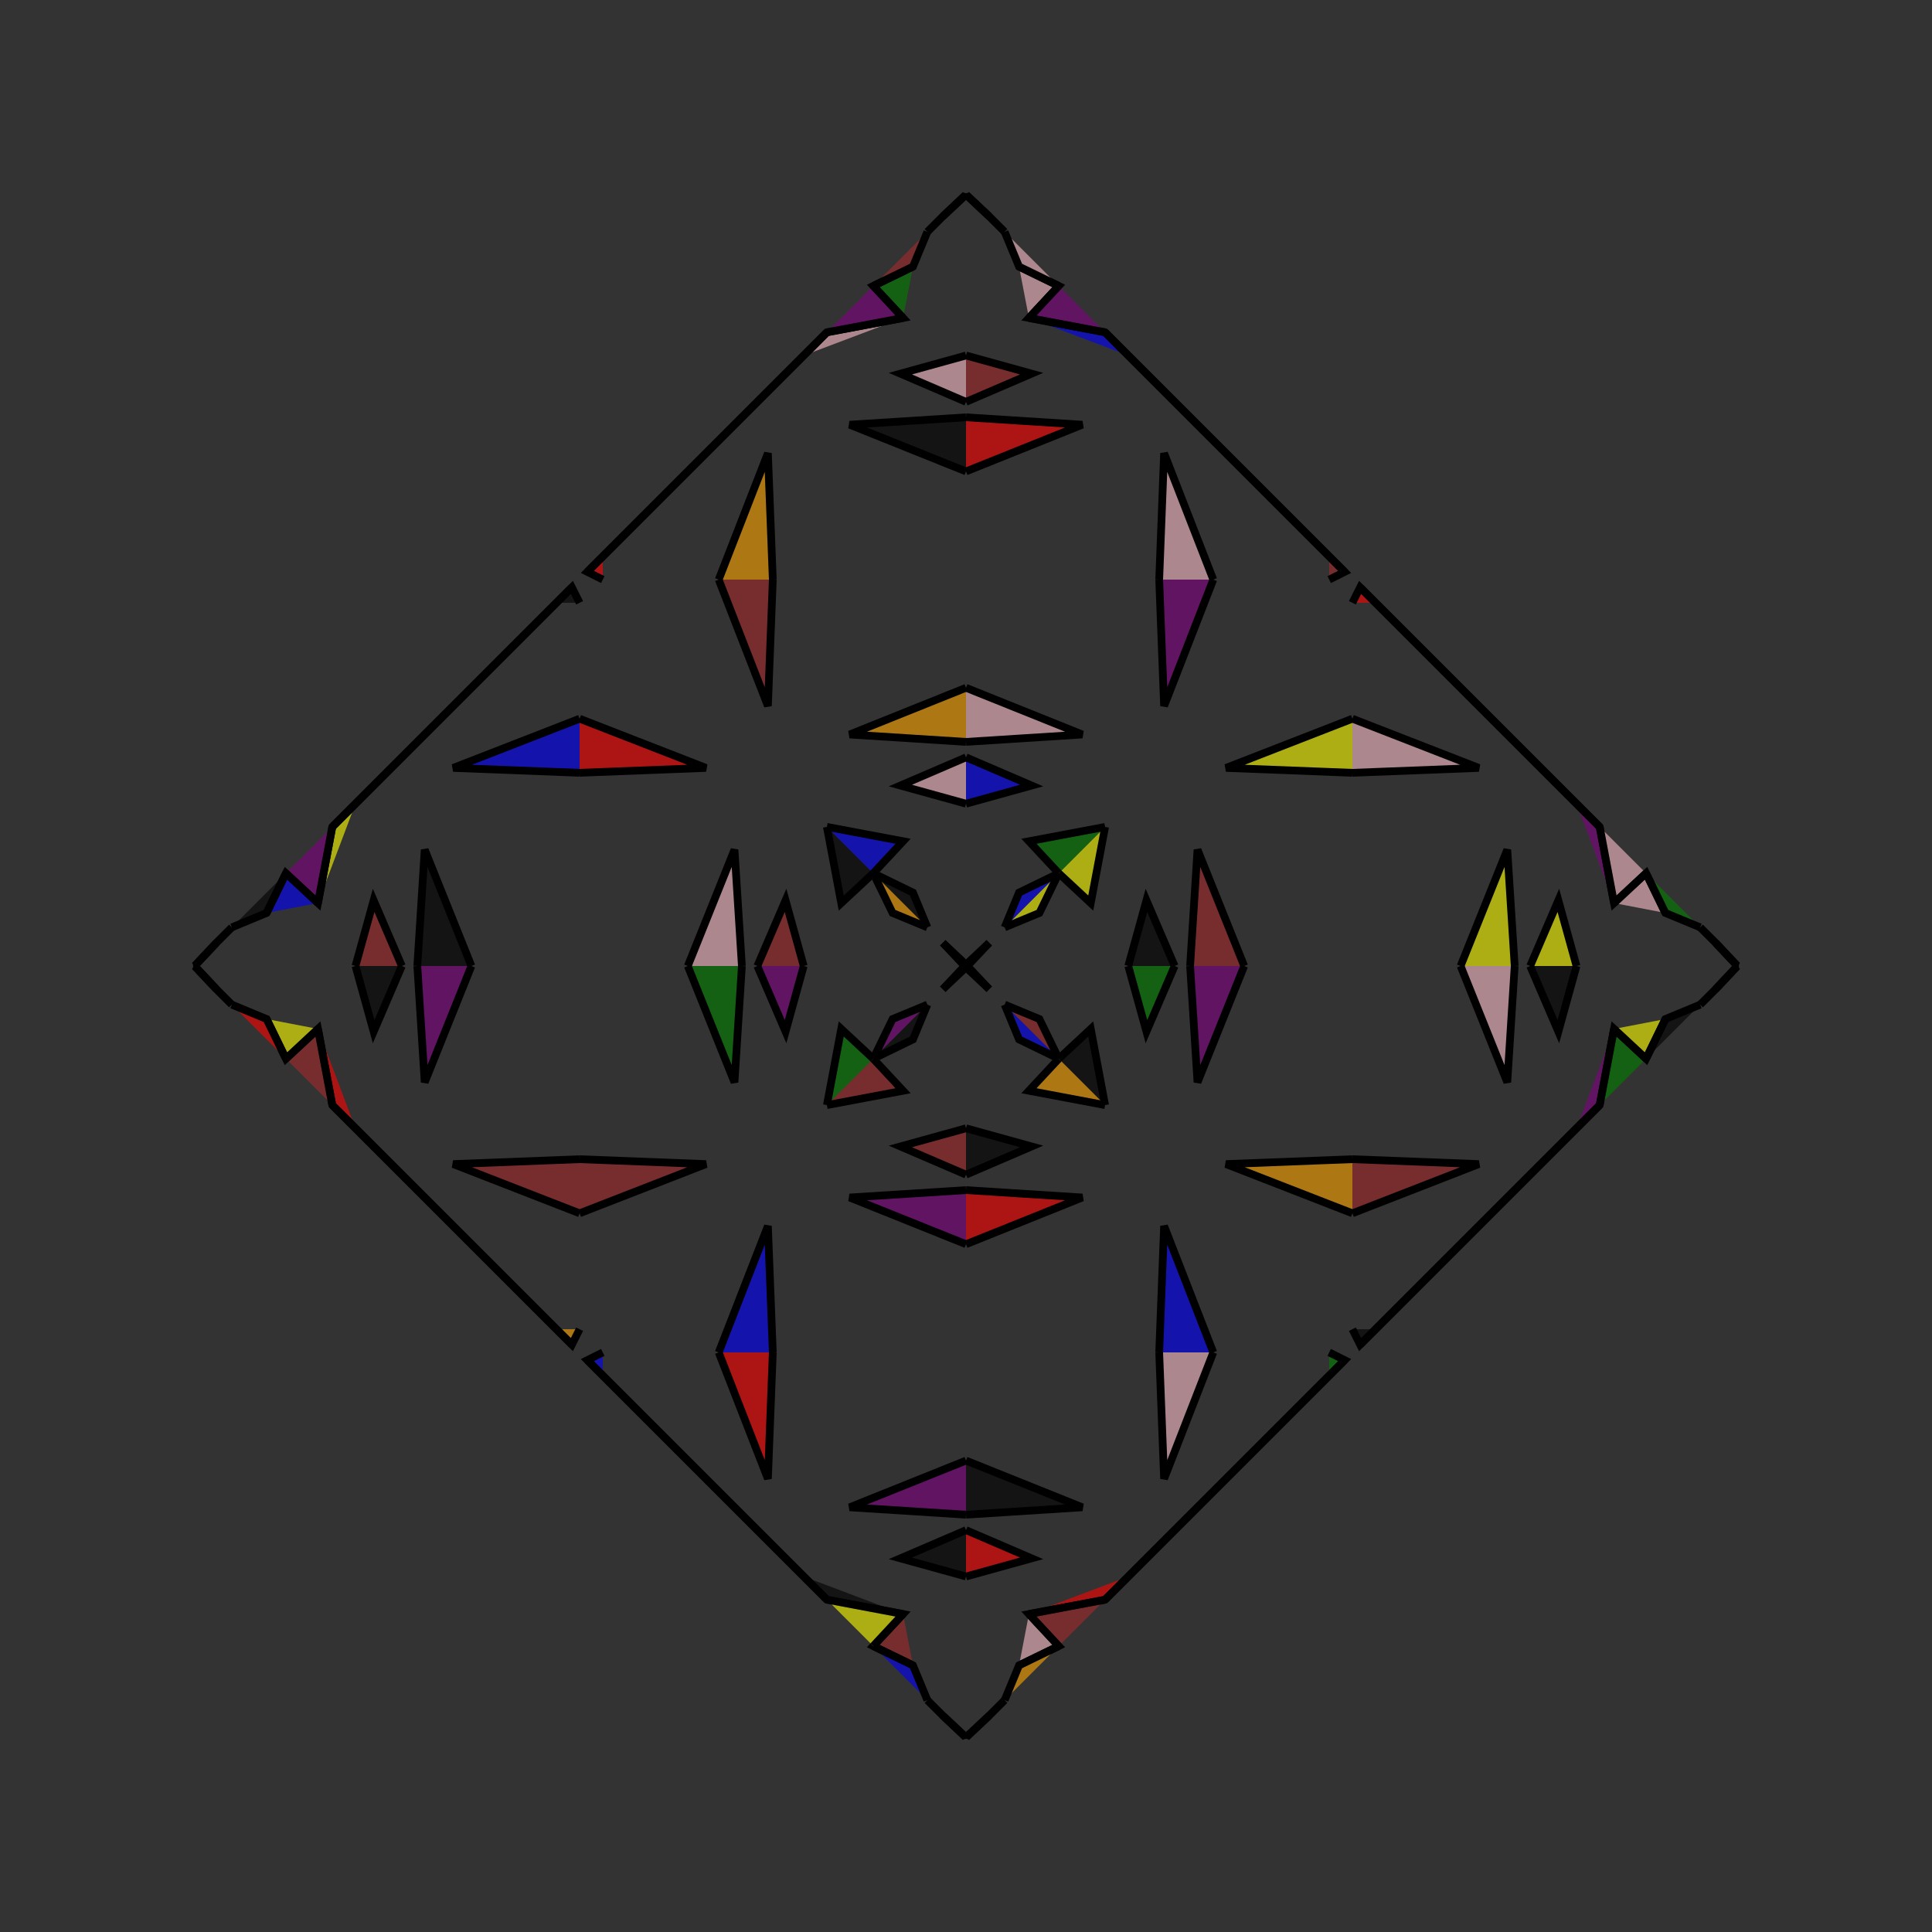 <?xml version="1.0" encoding="UTF-8"?>
<svg xmlns="http://www.w3.org/2000/svg" xmlns:xlink="http://www.w3.org/1999/xlink"
     width="250" height="250" viewBox="-125.0 -125.0 250 250">
<rect x="-125.0" y="-125.0" width="250" height="250" fill="#333333" stroke="none"/>
<defs>
</defs>
<path d="M21.0,79.0 L18.0,82.0 L8.143,83.857" fill="red" fill-opacity="0.6" stroke="black" stroke-width="1" />
<path d="M21.0,-79.0 L18.0,-82.0 L8.143,-83.857" fill="blue" fill-opacity="0.6" stroke="black" stroke-width="1" />
<path d="M47.0,53.0 L21.0,79.0 L18.0,82.0" fill="yellow" fill-opacity="0.6" stroke="black" stroke-width="1" />
<path d="M47.0,-53.0 L21.0,-79.0 L18.0,-82.0" fill="green" fill-opacity="0.6" stroke="black" stroke-width="1" />
<path d="M21.0,-0.0 L23.35,-8.493 L27.0,-0.0" fill="black" fill-opacity="0.6" stroke="black" stroke-width="1" />
<path d="M21.0,-0.0 L23.35,8.493 L27.0,-0.0" fill="green" fill-opacity="0.6" stroke="black" stroke-width="1" />
<path d="M29.0,-0.0 L29.957,-15.052 L36.0,-0.0" fill="brown" fill-opacity="0.6" stroke="black" stroke-width="1" />
<path d="M29.0,-0.0 L29.957,15.052 L36.0,-0.0" fill="purple" fill-opacity="0.6" stroke="black" stroke-width="1" />
<path d="M50.0,-25.0 L33.642,-25.633 L50.0,-32.0" fill="yellow" fill-opacity="0.6" stroke="black" stroke-width="1" />
<path d="M50.0,25.0 L33.642,25.633 L50.0,32.0" fill="orange" fill-opacity="0.6" stroke="black" stroke-width="1" />
<path d="M47.0,50.0 L49.0,51.0 L47.0,53.0" fill="green" fill-opacity="0.6" stroke="black" stroke-width="1" />
<path d="M47.0,-50.0 L49.0,-51.0 L47.0,-53.0" fill="brown" fill-opacity="0.6" stroke="black" stroke-width="1" />
<path d="M49.0,51.0 L47.0,53.0 L21.0,79.0" fill="red" fill-opacity="0.6" stroke="black" stroke-width="1" />
<path d="M49.0,-51.0 L47.0,-53.0 L21.0,-79.0" fill="orange" fill-opacity="0.6" stroke="black" stroke-width="1" />
<path d="M18.0,-18.0 L16.143,-8.143 L12.0,-12.0" fill="yellow" fill-opacity="0.6" stroke="black" stroke-width="1" />
<path d="M18.0,18.0 L16.143,8.143 L12.0,12.0" fill="black" fill-opacity="0.6" stroke="black" stroke-width="1" />
<path d="M8.143,83.857 L12.0,88.0 L6.864,90.5" fill="pink" fill-opacity="0.6" stroke="black" stroke-width="1" />
<path d="M8.143,-83.857 L12.0,-88.0 L6.864,-90.5" fill="pink" fill-opacity="0.6" stroke="black" stroke-width="1" />
<path d="M12.0,-12.0 L9.5,-6.864 L5.0,-5.0" fill="yellow" fill-opacity="0.6" stroke="black" stroke-width="1" />
<path d="M12.0,12.0 L9.5,6.864 L5.0,5.0" fill="brown" fill-opacity="0.6" stroke="black" stroke-width="1" />
<path d="M5.0,95.0 L3.0,97.0 L0.046,99.777" fill="pink" fill-opacity="0.6" stroke="black" stroke-width="1" />
<path d="M5.0,-95.0 L3.0,-97.0 L0.046,-99.777" fill="pink" fill-opacity="0.6" stroke="black" stroke-width="1" />
<path d="M3.0,-3.0 L0.223,-0.046 L0.0,-0.0" fill="purple" fill-opacity="0.6" stroke="black" stroke-width="1" />
<path d="M3.0,3.0 L0.223,0.046 L0.0,-0.0" fill="blue" fill-opacity="0.6" stroke="black" stroke-width="1" />
<path d="M-21.0,79.0 L-18.0,82.0 L-8.143,83.857" fill="black" fill-opacity="0.6" stroke="black" stroke-width="1" />
<path d="M-21.0,-79.0 L-18.0,-82.0 L-8.143,-83.857" fill="pink" fill-opacity="0.6" stroke="black" stroke-width="1" />
<path d="M-47.0,53.0 L-21.0,79.0 L-18.0,82.0" fill="blue" fill-opacity="0.6" stroke="black" stroke-width="1" />
<path d="M-47.0,-53.0 L-21.0,-79.0 L-18.0,-82.0" fill="green" fill-opacity="0.6" stroke="black" stroke-width="1" />
<path d="M-21.0,-0.0 L-23.35,-8.493 L-27.0,-0.0" fill="brown" fill-opacity="0.6" stroke="black" stroke-width="1" />
<path d="M-21.0,-0.0 L-23.35,8.493 L-27.0,-0.0" fill="purple" fill-opacity="0.6" stroke="black" stroke-width="1" />
<path d="M-29.0,-0.0 L-29.957,-15.052 L-36.0,-0.0" fill="pink" fill-opacity="0.6" stroke="black" stroke-width="1" />
<path d="M-29.0,-0.0 L-29.957,15.052 L-36.0,-0.0" fill="green" fill-opacity="0.6" stroke="black" stroke-width="1" />
<path d="M-50.0,-25.0 L-33.642,-25.633 L-50.0,-32.0" fill="red" fill-opacity="0.6" stroke="black" stroke-width="1" />
<path d="M-50.0,25.0 L-33.642,25.633 L-50.0,32.0" fill="brown" fill-opacity="0.6" stroke="black" stroke-width="1" />
<path d="M-47.0,50.0 L-49.0,51.0 L-47.0,53.0" fill="blue" fill-opacity="0.6" stroke="black" stroke-width="1" />
<path d="M-47.0,-50.0 L-49.0,-51.0 L-47.0,-53.0" fill="red" fill-opacity="0.6" stroke="black" stroke-width="1" />
<path d="M-49.0,51.0 L-47.0,53.0 L-21.0,79.0" fill="orange" fill-opacity="0.6" stroke="black" stroke-width="1" />
<path d="M-49.0,-51.0 L-47.0,-53.0 L-21.0,-79.0" fill="blue" fill-opacity="0.6" stroke="black" stroke-width="1" />
<path d="M-18.0,-18.0 L-16.143,-8.143 L-12.0,-12.0" fill="black" fill-opacity="0.6" stroke="black" stroke-width="1" />
<path d="M-18.0,18.0 L-16.143,8.143 L-12.0,12.0" fill="green" fill-opacity="0.6" stroke="black" stroke-width="1" />
<path d="M-8.143,83.857 L-12.0,88.0 L-6.864,90.5" fill="brown" fill-opacity="0.6" stroke="black" stroke-width="1" />
<path d="M-8.143,-83.857 L-12.0,-88.0 L-6.864,-90.5" fill="green" fill-opacity="0.6" stroke="black" stroke-width="1" />
<path d="M-12.0,-12.0 L-9.5,-6.864 L-5.0,-5.0" fill="orange" fill-opacity="0.6" stroke="black" stroke-width="1" />
<path d="M-12.0,12.0 L-9.5,6.864 L-5.0,5.0" fill="purple" fill-opacity="0.6" stroke="black" stroke-width="1" />
<path d="M-5.0,95.0 L-3.0,97.0 L-0.046,99.777" fill="black" fill-opacity="0.6" stroke="black" stroke-width="1" />
<path d="M-5.0,-95.0 L-3.0,-97.0 L-0.046,-99.777" fill="pink" fill-opacity="0.6" stroke="black" stroke-width="1" />
<path d="M-3.0,-3.0 L-0.223,-0.046 L0.0,-0.0" fill="purple" fill-opacity="0.6" stroke="black" stroke-width="1" />
<path d="M-3.0,3.0 L-0.223,0.046 L0.0,-0.0" fill="yellow" fill-opacity="0.6" stroke="black" stroke-width="1" />
<path d="M79.0,21.0 L82.0,18.0 L83.857,8.143" fill="purple" fill-opacity="0.6" stroke="black" stroke-width="1" />
<path d="M79.0,-21.0 L82.0,-18.0 L83.857,-8.143" fill="purple" fill-opacity="0.6" stroke="black" stroke-width="1" />
<path d="M53.0,47.0 L79.0,21.0 L82.0,18.0" fill="pink" fill-opacity="0.6" stroke="black" stroke-width="1" />
<path d="M53.0,-47.0 L79.0,-21.0 L82.0,-18.0" fill="black" fill-opacity="0.6" stroke="black" stroke-width="1" />
<path d="M79.0,-0.0 L76.65,8.493 L73.0,-0.0" fill="black" fill-opacity="0.6" stroke="black" stroke-width="1" />
<path d="M79.0,-0.0 L76.65,-8.493 L73.0,-0.0" fill="yellow" fill-opacity="0.6" stroke="black" stroke-width="1" />
<path d="M71.0,-0.0 L70.043,15.052 L64.0,-0.0" fill="pink" fill-opacity="0.6" stroke="black" stroke-width="1" />
<path d="M71.0,-0.0 L70.043,-15.052 L64.0,-0.0" fill="yellow" fill-opacity="0.6" stroke="black" stroke-width="1" />
<path d="M50.0,25.0 L66.358,25.633 L50.0,32.0" fill="brown" fill-opacity="0.6" stroke="black" stroke-width="1" />
<path d="M50.0,-25.0 L66.358,-25.633 L50.0,-32.0" fill="pink" fill-opacity="0.6" stroke="black" stroke-width="1" />
<path d="M50.0,47.0 L51.0,49.0 L53.0,47.0" fill="black" fill-opacity="0.6" stroke="black" stroke-width="1" />
<path d="M50.0,-47.0 L51.0,-49.0 L53.0,-47.0" fill="red" fill-opacity="0.6" stroke="black" stroke-width="1" />
<path d="M51.0,49.0 L53.0,47.0 L79.0,21.0" fill="blue" fill-opacity="0.6" stroke="black" stroke-width="1" />
<path d="M51.0,-49.0 L53.0,-47.0 L79.0,-21.0" fill="red" fill-opacity="0.6" stroke="black" stroke-width="1" />
<path d="M82.0,18.0 L83.857,8.143 L88.0,12.0" fill="green" fill-opacity="0.6" stroke="black" stroke-width="1" />
<path d="M82.0,-18.0 L83.857,-8.143 L88.0,-12.0" fill="pink" fill-opacity="0.6" stroke="black" stroke-width="1" />
<path d="M83.857,8.143 L88.0,12.0 L90.5,6.864" fill="yellow" fill-opacity="0.6" stroke="black" stroke-width="1" />
<path d="M83.857,-8.143 L88.0,-12.0 L90.5,-6.864" fill="pink" fill-opacity="0.6" stroke="black" stroke-width="1" />
<path d="M88.0,12.0 L90.5,6.864 L95.0,5.0" fill="black" fill-opacity="0.6" stroke="black" stroke-width="1" />
<path d="M88.0,-12.0 L90.5,-6.864 L95.0,-5.0" fill="green" fill-opacity="0.6" stroke="black" stroke-width="1" />
<path d="M95.0,5.0 L97.0,3.0 L99.777,0.046" fill="orange" fill-opacity="0.6" stroke="black" stroke-width="1" />
<path d="M95.0,-5.0 L97.0,-3.0 L99.777,-0.046" fill="black" fill-opacity="0.6" stroke="black" stroke-width="1" />
<path d="M97.0,3.0 L99.777,0.046 L100.0,-0.0" fill="yellow" fill-opacity="0.6" stroke="black" stroke-width="1" />
<path d="M97.0,-3.0 L99.777,-0.046 L100.0,-0.0" fill="yellow" fill-opacity="0.6" stroke="black" stroke-width="1" />
<path d="M0.0,-21.0 L8.493,-23.35 L0.0,-27.0" fill="blue" fill-opacity="0.6" stroke="black" stroke-width="1" />
<path d="M0.0,21.0 L8.493,23.35 L0.0,27.0" fill="black" fill-opacity="0.6" stroke="black" stroke-width="1" />
<path d="M0.0,79.0 L8.493,76.65 L0.0,73.0" fill="red" fill-opacity="0.6" stroke="black" stroke-width="1" />
<path d="M0.0,-79.0 L8.493,-76.65 L0.0,-73.0" fill="brown" fill-opacity="0.6" stroke="black" stroke-width="1" />
<path d="M0.0,-29.0 L15.052,-29.957 L0.0,-36.0" fill="pink" fill-opacity="0.6" stroke="black" stroke-width="1" />
<path d="M0.0,29.0 L15.052,29.957 L0.0,36.0" fill="red" fill-opacity="0.6" stroke="black" stroke-width="1" />
<path d="M0.0,71.0 L15.052,70.043 L0.0,64.0" fill="black" fill-opacity="0.6" stroke="black" stroke-width="1" />
<path d="M0.0,-71.0 L15.052,-70.043 L0.0,-64.0" fill="red" fill-opacity="0.6" stroke="black" stroke-width="1" />
<path d="M25.0,-50.0 L25.633,-33.642 L32.0,-50.0" fill="purple" fill-opacity="0.6" stroke="black" stroke-width="1" />
<path d="M25.0,50.0 L25.633,33.642 L32.0,50.0" fill="blue" fill-opacity="0.6" stroke="black" stroke-width="1" />
<path d="M25.0,50.0 L25.633,66.358 L32.0,50.0" fill="pink" fill-opacity="0.6" stroke="black" stroke-width="1" />
<path d="M25.0,-50.0 L25.633,-66.358 L32.0,-50.0" fill="pink" fill-opacity="0.6" stroke="black" stroke-width="1" />
<path d="M18.0,-18.0 L8.143,-16.143 L12.0,-12.0" fill="green" fill-opacity="0.6" stroke="black" stroke-width="1" />
<path d="M18.0,18.0 L8.143,16.143 L12.0,12.0" fill="orange" fill-opacity="0.6" stroke="black" stroke-width="1" />
<path d="M18.0,82.0 L8.143,83.857 L12.0,88.0" fill="brown" fill-opacity="0.6" stroke="black" stroke-width="1" />
<path d="M18.0,-82.0 L8.143,-83.857 L12.0,-88.0" fill="purple" fill-opacity="0.6" stroke="black" stroke-width="1" />
<path d="M12.0,-12.0 L6.864,-9.5 L5.0,-5.0" fill="blue" fill-opacity="0.6" stroke="black" stroke-width="1" />
<path d="M12.0,12.0 L6.864,9.5 L5.0,5.0" fill="blue" fill-opacity="0.6" stroke="black" stroke-width="1" />
<path d="M12.0,88.0 L6.864,90.5 L5.0,95.0" fill="orange" fill-opacity="0.6" stroke="black" stroke-width="1" />
<path d="M12.0,-88.0 L6.864,-90.5 L5.0,-95.0" fill="pink" fill-opacity="0.6" stroke="black" stroke-width="1" />
<path d="M3.0,-3.0 L0.046,-0.223 L0.0,-0.0" fill="blue" fill-opacity="0.6" stroke="black" stroke-width="1" />
<path d="M3.0,3.0 L0.046,0.223 L0.0,-0.0" fill="orange" fill-opacity="0.6" stroke="black" stroke-width="1" />
<path d="M3.0,97.0 L0.046,99.777 L0.0,100.0" fill="purple" fill-opacity="0.6" stroke="black" stroke-width="1" />
<path d="M3.0,-97.0 L0.046,-99.777 L0.0,-100.0" fill="red" fill-opacity="0.6" stroke="black" stroke-width="1" />
<path d="M0.0,79.0 L-8.493,76.65 L0.0,73.0" fill="black" fill-opacity="0.6" stroke="black" stroke-width="1" />
<path d="M0.0,-21.0 L-8.493,-23.35 L0.0,-27.0" fill="pink" fill-opacity="0.6" stroke="black" stroke-width="1" />
<path d="M0.0,21.0 L-8.493,23.35 L0.0,27.0" fill="brown" fill-opacity="0.6" stroke="black" stroke-width="1" />
<path d="M0.0,-79.0 L-8.493,-76.65 L0.0,-73.0" fill="pink" fill-opacity="0.6" stroke="black" stroke-width="1" />
<path d="M0.0,71.0 L-15.052,70.043 L0.0,64.0" fill="purple" fill-opacity="0.6" stroke="black" stroke-width="1" />
<path d="M0.0,-29.0 L-15.052,-29.957 L0.0,-36.0" fill="orange" fill-opacity="0.6" stroke="black" stroke-width="1" />
<path d="M0.0,29.0 L-15.052,29.957 L0.0,36.0" fill="purple" fill-opacity="0.6" stroke="black" stroke-width="1" />
<path d="M0.0,-71.0 L-15.052,-70.043 L0.0,-64.0" fill="black" fill-opacity="0.6" stroke="black" stroke-width="1" />
<path d="M-25.0,50.0 L-25.633,66.358 L-32.0,50.0" fill="red" fill-opacity="0.6" stroke="black" stroke-width="1" />
<path d="M-25.0,-50.0 L-25.633,-33.642 L-32.0,-50.0" fill="brown" fill-opacity="0.6" stroke="black" stroke-width="1" />
<path d="M-25.0,50.0 L-25.633,33.642 L-32.0,50.0" fill="blue" fill-opacity="0.6" stroke="black" stroke-width="1" />
<path d="M-25.0,-50.0 L-25.633,-66.358 L-32.0,-50.0" fill="orange" fill-opacity="0.6" stroke="black" stroke-width="1" />
<path d="M-18.0,82.0 L-8.143,83.857 L-12.0,88.0" fill="yellow" fill-opacity="0.6" stroke="black" stroke-width="1" />
<path d="M-18.0,-18.0 L-8.143,-16.143 L-12.0,-12.0" fill="blue" fill-opacity="0.6" stroke="black" stroke-width="1" />
<path d="M-18.0,18.0 L-8.143,16.143 L-12.0,12.0" fill="brown" fill-opacity="0.6" stroke="black" stroke-width="1" />
<path d="M-18.0,-82.0 L-8.143,-83.857 L-12.0,-88.0" fill="purple" fill-opacity="0.6" stroke="black" stroke-width="1" />
<path d="M-12.0,88.0 L-6.864,90.5 L-5.0,95.0" fill="blue" fill-opacity="0.6" stroke="black" stroke-width="1" />
<path d="M-12.0,-12.0 L-6.864,-9.5 L-5.0,-5.0" fill="black" fill-opacity="0.6" stroke="black" stroke-width="1" />
<path d="M-12.0,12.0 L-6.864,9.5 L-5.0,5.0" fill="black" fill-opacity="0.6" stroke="black" stroke-width="1" />
<path d="M-12.0,-88.0 L-6.864,-90.5 L-5.0,-95.0" fill="brown" fill-opacity="0.6" stroke="black" stroke-width="1" />
<path d="M-3.0,97.0 L-0.046,99.777 L0.0,100.0" fill="black" fill-opacity="0.6" stroke="black" stroke-width="1" />
<path d="M-3.0,-3.0 L-0.046,-0.223 L0.0,-0.0" fill="black" fill-opacity="0.6" stroke="black" stroke-width="1" />
<path d="M-3.0,3.0 L-0.046,0.223 L0.0,-0.0" fill="pink" fill-opacity="0.6" stroke="black" stroke-width="1" />
<path d="M-3.0,-97.0 L-0.046,-99.777 L0.0,-100.0" fill="orange" fill-opacity="0.6" stroke="black" stroke-width="1" />
<path d="M-79.0,-21.0 L-82.0,-18.0 L-83.857,-8.143" fill="yellow" fill-opacity="0.6" stroke="black" stroke-width="1" />
<path d="M-79.0,21.0 L-82.0,18.0 L-83.857,8.143" fill="red" fill-opacity="0.6" stroke="black" stroke-width="1" />
<path d="M-53.0,-47.0 L-79.0,-21.0 L-82.0,-18.0" fill="orange" fill-opacity="0.6" stroke="black" stroke-width="1" />
<path d="M-53.0,47.0 L-79.0,21.0 L-82.0,18.0" fill="purple" fill-opacity="0.6" stroke="black" stroke-width="1" />
<path d="M-79.0,-0.0 L-76.65,-8.493 L-73.0,-0.0" fill="brown" fill-opacity="0.6" stroke="black" stroke-width="1" />
<path d="M-79.0,-0.0 L-76.65,8.493 L-73.0,-0.0" fill="black" fill-opacity="0.6" stroke="black" stroke-width="1" />
<path d="M-71.0,-0.0 L-70.043,-15.052 L-64.0,-0.0" fill="black" fill-opacity="0.6" stroke="black" stroke-width="1" />
<path d="M-71.0,-0.0 L-70.043,15.052 L-64.0,-0.0" fill="purple" fill-opacity="0.6" stroke="black" stroke-width="1" />
<path d="M-50.0,-25.0 L-66.358,-25.633 L-50.0,-32.0" fill="blue" fill-opacity="0.6" stroke="black" stroke-width="1" />
<path d="M-50.0,25.0 L-66.358,25.633 L-50.0,32.0" fill="brown" fill-opacity="0.6" stroke="black" stroke-width="1" />
<path d="M-50.0,-47.0 L-51.0,-49.0 L-53.0,-47.0" fill="black" fill-opacity="0.6" stroke="black" stroke-width="1" />
<path d="M-50.0,47.0 L-51.0,49.0 L-53.0,47.0" fill="orange" fill-opacity="0.6" stroke="black" stroke-width="1" />
<path d="M-51.0,-49.0 L-53.0,-47.0 L-79.0,-21.0" fill="brown" fill-opacity="0.6" stroke="black" stroke-width="1" />
<path d="M-51.0,49.0 L-53.0,47.0 L-79.0,21.0" fill="yellow" fill-opacity="0.6" stroke="black" stroke-width="1" />
<path d="M-82.0,-18.0 L-83.857,-8.143 L-88.0,-12.0" fill="purple" fill-opacity="0.6" stroke="black" stroke-width="1" />
<path d="M-82.0,18.0 L-83.857,8.143 L-88.0,12.0" fill="brown" fill-opacity="0.6" stroke="black" stroke-width="1" />
<path d="M-83.857,-8.143 L-88.0,-12.0 L-90.5,-6.864" fill="blue" fill-opacity="0.6" stroke="black" stroke-width="1" />
<path d="M-83.857,8.143 L-88.0,12.0 L-90.5,6.864" fill="yellow" fill-opacity="0.6" stroke="black" stroke-width="1" />
<path d="M-88.0,-12.0 L-90.5,-6.864 L-95.0,-5.0" fill="black" fill-opacity="0.6" stroke="black" stroke-width="1" />
<path d="M-88.0,12.0 L-90.5,6.864 L-95.0,5.0" fill="red" fill-opacity="0.6" stroke="black" stroke-width="1" />
<path d="M-95.0,-5.0 L-97.0,-3.0 L-99.777,-0.046" fill="purple" fill-opacity="0.6" stroke="black" stroke-width="1" />
<path d="M-95.0,5.0 L-97.0,3.0 L-99.777,0.046" fill="blue" fill-opacity="0.6" stroke="black" stroke-width="1" />
<path d="M-97.0,-3.0 L-99.777,-0.046 L-100.0,-0.0" fill="blue" fill-opacity="0.6" stroke="black" stroke-width="1" />
<path d="M-97.0,3.0 L-99.777,0.046 L-100.0,-0.0" fill="brown" fill-opacity="0.6" stroke="black" stroke-width="1" />
</svg>